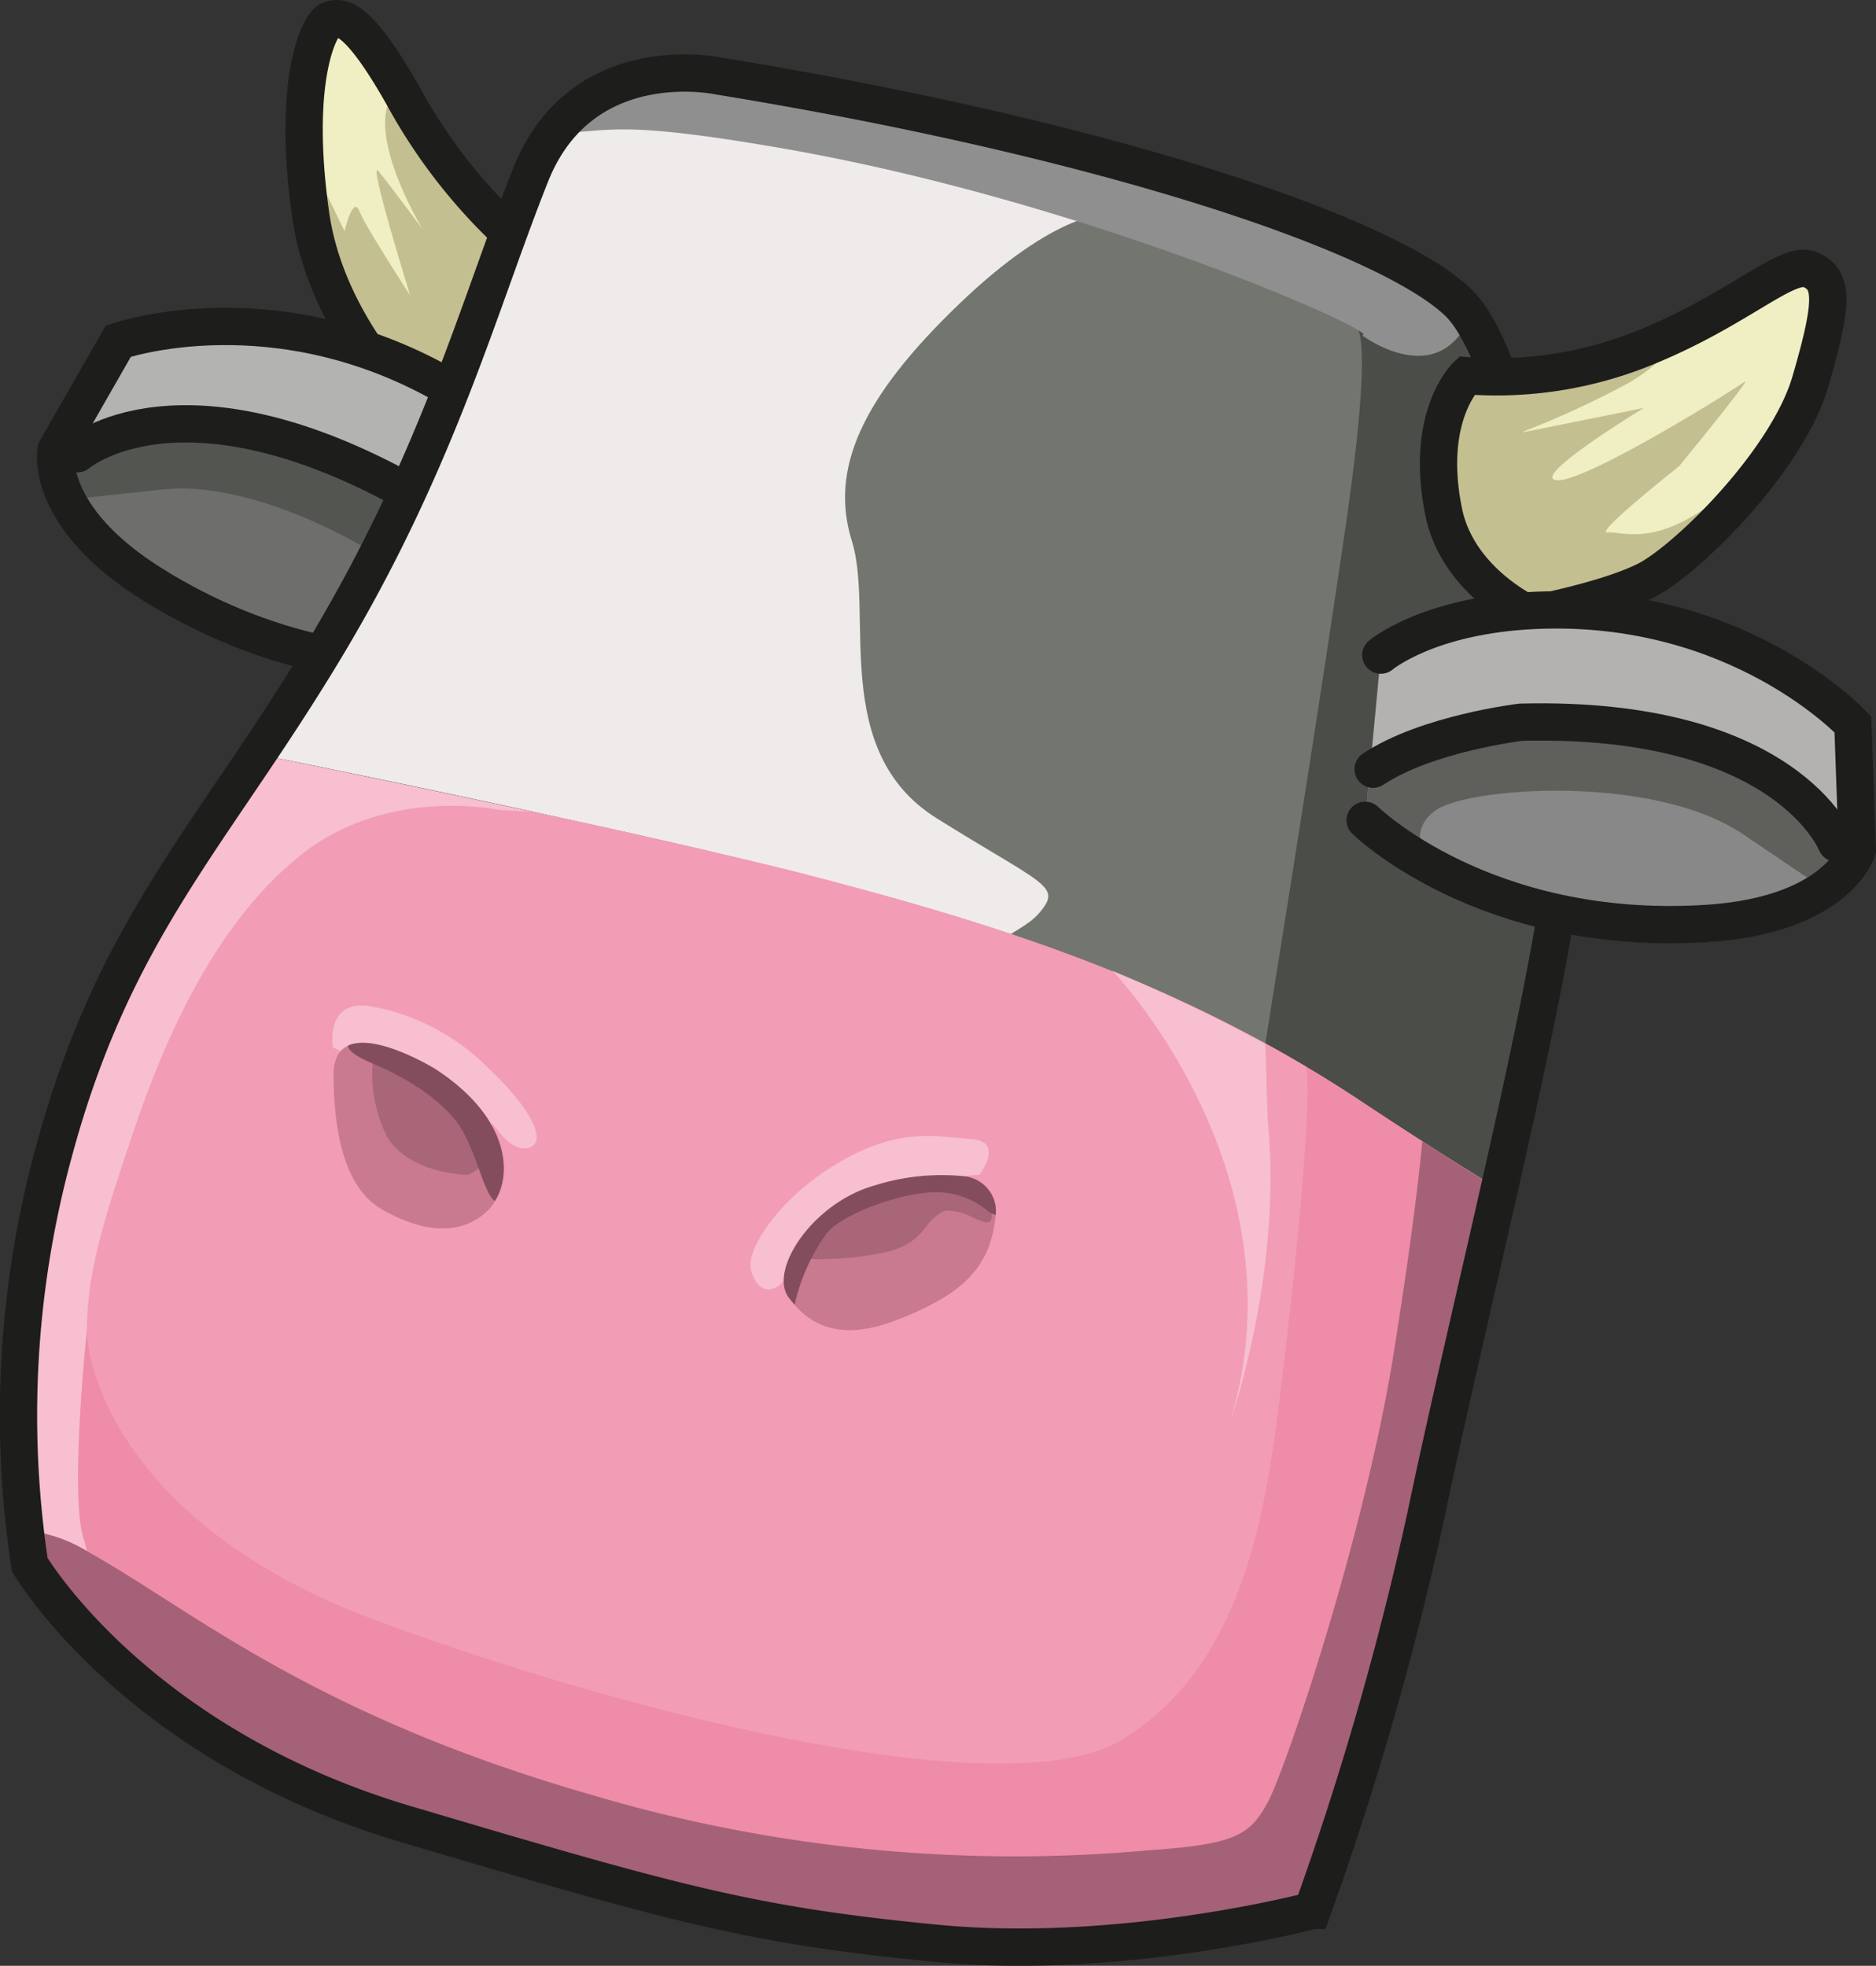<svg xmlns="http://www.w3.org/2000/svg" viewBox="0 0 150.94 158.17"><rect x="0" y="0" width="150.94" height="158.17" fill="#333333" stroke="none"/><defs><style>.cls-1{fill:#c4bf91;}.cls-2{fill:#efefc3;}.cls-11,.cls-3{fill:none;}.cls-3{stroke:#1d1d1b;stroke-linecap:round;stroke-miterlimit:10;stroke-width:3px;}.cls-4{fill:#b3b3b1;}.cls-5{fill:#6e6f6c;}.cls-6{fill:#535551;}.cls-7{fill:#efebea;}.cls-8{fill:#73766f;}.cls-9{fill:#4b4d48;}.cls-10{fill:#8f8f8f;}.cls-12{fill:#f7bfcf;}.cls-13{fill:#ef8ca8;}.cls-14{fill:#f29cb5;}.cls-15{fill:#a56177;}.cls-16{fill:#c97a8f;}.cls-17{fill:#a86678;}.cls-18{fill:#b3b2b1;}.cls-19{fill:#878887;}.cls-20{fill:#5f605c;}.cls-21{fill:#844d5e;}</style></defs><title>holstein</title><g id="Capa_2" data-name="Capa 2"><g id="Capa_1-2" data-name="Capa 1"><path class="cls-1" d="M43,20.54l-6.6,15.35S26.54,28.13,25,17.3s.68-15.36,1.53-15.68,2.2-.48,5.93,6.14A44,44,0,0,0,43,20.54Z"/><path class="cls-2" d="M30.43,13.75c.85,1,3.56,4.68,3.56,4.68s-3.73-6.14-2.88-9.7c.15-.64.36-1.45.56-2.34-3.13-5.22-4.35-5.07-5.13-4.77S24.25,5,24.52,12l3.2,6.6s.68-2.91,1.19-1.62S33,23.77,33,23.77,29.59,12.78,30.43,13.75Z"/><path class="cls-3" d="M43,20.54l-6.6,15.35S26.54,28.13,25,17.3s.68-15.36,1.53-15.68,2.2-.48,5.93,6.14A44,44,0,0,0,43,20.54Z"/><path class="cls-4" d="M45.69,40.34,40.54,52.7s-12.81,3.79-28-5.53c-9.14-5.58-8-11-8-11L9.32,27.8l.2-.35S22.28,23,36.4,31.34a26,26,0,0,1,8.09,7A11,11,0,0,1,45.69,40.34Z"/><path class="cls-5" d="M24.5,40.3c3.2.89,9.84,6.05,11.38,8.9s-1.64,4.23-1.64,4.23l0,0A40.44,40.44,0,0,1,12.5,47.17c-4.13-2.52-6.15-5-7.15-7l7.82-.83C21.81,38.47,21.31,39.42,24.5,40.3Z"/><path class="cls-6" d="M4.48,36.18l.19-.33A38,38,0,0,1,19.5,34.38,30.39,30.39,0,0,1,37,42.87a37.52,37.52,0,0,1,4.87,6.64L40.54,52.7a26.1,26.1,0,0,1-6.32.76l0,0s3.18-1.37,1.64-4.23S21.81,38.47,13.17,39.38l-7.82.83A6.79,6.79,0,0,1,4.48,36.18Z"/><path class="cls-3" d="M45.68,40.35s-1.83-4.63-9.28-9C22.28,23,9.52,27.45,9.52,27.45l-5,8.73s-1.13,5.4,8,11"/><path class="cls-3" d="M6.23,36.51s8.31-7.21,27,3.32c0,0,6.26,4.34,8.72,8.91"/><path class="cls-3" d="M12.5,47.17c15.23,9.32,28,5.53,28,5.53"/><path class="cls-7" d="M117.35,24.36c-5.76-5.52-28.56-13.2-59.52-18.24,0,0-11-2.4-15.12,7.92s-7.44,23-16.56,38.16c-1.87,3.1-3.69,5.87-5.44,8.48,10,2,32.06,6.61,43.36,9.52C79,74,94.31,78.6,109.19,88.44c5,3.29,8.69,5.64,11.43,7.31,2.36-10.41,4.49-20.29,5.13-26C127,58.92,123.11,29.88,117.35,24.36Z"/><path class="cls-8" d="M89.06,17.25s-4-.36-11.88,7.2S66.74,37.77,68.54,43.53s-1.8,16.92,6.84,22.32,10.08,5.4,8.28,7.56-6.48,2.52-.72,5c14,6.13,18.72,10.44,18.72,10.44l12.6-60.84S105.62,19.41,89.06,17.25Z"/><path class="cls-9" d="M112.66,21.22l-4.19,5.06s2.64-3.36-.24,16.32c-2.67,18.24-6,38.54-6.42,41.4,2.47,1.36,4.93,2.82,7.38,4.44,5,3.29,8.69,5.64,11.43,7.31,2.36-10.41,4.49-20.29,5.13-26,1.2-10.8-2.64-39.84-8.4-45.36A21.56,21.56,0,0,0,112.66,21.22Z"/><path class="cls-10" d="M117.35,24.36c-5.76-5.52-28.56-13.2-59.52-18.24,0,0-8.46-1.83-13.3,4.62,4.64-.14,5-1.11,18.1,1.14,25,4.29,49.1,15.16,46.95,15.09,0,0,5.13,3.87,8-.21a5.36,5.36,0,0,0,.63-1.34A6.85,6.85,0,0,0,117.35,24.36Z"/><path class="cls-11" d="M64.07,70.2c-11.3-2.91-33.38-7.49-43.36-9.52C13.93,70.78,8.18,78.37,4.31,92.76a80.43,80.43,0,0,0-1.92,33.12s8.4,14.4,30.24,20.88,27.84,8.16,42.72,9.6,30.24-2.64,30.24-2.64A256.09,256.09,0,0,0,114.71,122c1.57-7.53,3.83-17.11,5.91-26.29-2.74-1.67-6.45-4-11.43-7.31C94.31,78.6,79,74,64.07,70.2Z"/><path class="cls-12" d="M64.07,70.2c-11.3-2.91-33.38-7.49-43.36-9.52C13.93,70.78,8.18,78.37,4.31,92.76a80.43,80.43,0,0,0-1.92,33.12s8.4,14.4,30.24,20.88,27.84,8.16,42.72,9.6,30.24-2.64,30.24-2.64A256.09,256.09,0,0,0,114.71,122c1.57-7.53,3.83-17.11,5.91-26.29-2.74-1.67-6.45-4-11.43-7.31C94.31,78.6,79,74,64.07,70.2Z"/><path class="cls-11" d="M117.35,24.36c-5.76-5.52-28.56-13.2-59.52-18.24,0,0-11-2.4-15.12,7.92s-7.44,23-16.56,38.16c-1.87,3.1-3.69,5.87-5.44,8.48,10,2,32.06,6.61,43.36,9.52C79,74,94.31,78.6,109.19,88.44c5,3.29,8.69,5.64,11.43,7.31,2.36-10.41,4.49-20.29,5.13-26C127,58.92,123.11,29.88,117.35,24.36Z"/><path class="cls-13" d="M32.63,146.76c21.84,6.48,27.84,8.16,42.72,9.6s30.24-2.64,30.24-2.64A256.09,256.09,0,0,0,114.71,122c1.57-7.53,3.83-17.11,5.91-26.29-2.74-1.67-6.45-4-11.43-7.31-2.45-1.62-4.91-3.08-7.38-4.44a86,86,0,0,1-1.74,25.8C97,124.44,92.39,134.28,86.63,135A96.39,96.39,0,0,1,36,128C12,117.72,7,106.92,7,106.92s-1.44,13.44-.24,17c.6,1.81.48,4.77.93,8.33A58.4,58.4,0,0,0,32.63,146.76Z"/><path class="cls-14" d="M43,65.34l-2.91-.18s-8.88-1.92-15.84,3.6-11,14.88-13.44,22.08S7,102.36,7,106.92s4.32,16.32,22.8,23.28S80.63,145.8,90.23,140s11.52-17.76,12.72-27.36,2.64-23.76,2.16-26.64l0-.16c-13.59-8.1-27.5-12.19-41-15.68C58.67,68.81,50.81,67,43,65.34Z"/><path class="cls-12" d="M89.51,78.12S105,94.17,99,114.33c0,0,4.23-12,3-24.21L101.81,84A128.29,128.29,0,0,0,89.51,78.12Z"/><path class="cls-12" d="M26.78,84.27s-.63-3.78,2.88-3.33a17.64,17.64,0,0,1,9.63,5c3.59,3.37,4.68,5.94,3.33,6.39S40.1,91,39.74,90.57,26.78,84.27,26.78,84.27Z"/><path class="cls-12" d="M78.8,94.53s2.07-2.7-.63-2.88-5.67-1-10.53,1.8-7.74,7.11-7.2,8.82,1.57,1.78,2.43,1S65.39,98,69.8,96.33A33.4,33.4,0,0,1,78.8,94.53Z"/><path class="cls-15" d="M114.71,122c1.57-7.53,3.83-17.11,5.91-26.29-1.68-1-3.72-2.29-6.18-3.88-.31,3.25-1,8.92-2.37,17.45-2.4,14.64-8.64,33.12-10.08,35.76s-2.64,3.36-9.6,3.84a119.67,119.67,0,0,1-45.12-4.56C25,137.88,15.35,129.48,7.19,124.92a12,12,0,0,0-5.2-1.8c.2,1.77.4,2.76.4,2.76s8.4,14.4,30.24,20.88,27.84,8.16,42.72,9.6,30.24-2.64,30.24-2.64A256.09,256.09,0,0,0,114.71,122Z"/><path class="cls-16" d="M35,86s-8.16-5-8.16.48c0,4.11.73,9,3.84,10.8s6,2.16,8.16.48C41.42,95.82,41.75,90.36,35,86Z"/><path class="cls-16" d="M80.11,97.69a2.84,2.84,0,0,0-2.45-3,17.94,17.94,0,0,0-7.35.75c-5,1.44-8.48,6.85-6.84,9s4,3.51,8.52,1.83C77.43,104.19,79.75,102,80.11,97.69Z"/><path class="cls-17" d="M37.58,94.53s-4.77-.09-6.48-3.15a11.4,11.4,0,0,1-1-6.84s5.13,2.25,7,4.86S39.56,93.9,37.58,94.53Z"/><path class="cls-17" d="M78.78,95.82s1.15,1.29,1,2.2-1.73-.36-2.64-.5-1.1-.3-2,.47-1.14,2.22-4.27,2.84a25.41,25.41,0,0,1-5.65.47s.73-3.37,2.3-4.35a22.47,22.47,0,0,1,7.18-2.18A13.1,13.1,0,0,1,78.78,95.82Z"/><path class="cls-3" d="M57.83,6.12h0s-11-2.4-15.12,7.92-7.44,23-16.56,38.16S9.18,74.65,4.31,92.76a80.43,80.43,0,0,0-1.92,33.12s8.4,14.4,30.24,20.88,27.84,8.16,42.72,9.6,30.24-2.64,30.24-2.64A256.09,256.09,0,0,0,114.71,122c3.36-16.08,9.84-41.52,11-52.32s-2.64-39.84-8.4-45.36S88.79,11.16,57.83,6.12Z"/><path class="cls-1" d="M118,30.23A31.66,31.66,0,0,0,132.28,28c7.62-3.07,11.52-7.11,13.38-6.3s1.87,2.58,0,9-10,14.39-13.21,16-9.32,2.75-9.32,2.75-6.33-6.7-6.95-9S118,30.23,118,30.23Z"/><path class="cls-2" d="M145.66,21.67c-1.56-.68-4.57,2-10,4.77a13.37,13.37,0,0,1-4.75,4.44c-5.42,2.91-9,4-8.3,3.88s9.66-1.94,9.66-1.94-9.32,5.66-7,5.82,14.23-7.27,15.08-7.92-5.25,6.79-5.25,6.79-6.95,5.5-5.76,5.33,4.91,1.94,12-5.65c.93-1,1.79-1.89,2.59-2.71a17.61,17.61,0,0,0,1.64-3.76C147.53,24.25,147.53,22.47,145.66,21.67Z"/><path class="cls-3" d="M118,30.23A31.66,31.66,0,0,0,132.28,28c7.62-3.07,11.52-7.11,13.38-6.3s1.87,2.58,0,9-10,14.39-13.21,16-9.32,2.75-9.32,2.75-5.93-2.67-7-8.4C114.62,33.41,118,30.23,118,30.23Z"/><path class="cls-18" d="M149.44,68.37s-1.54,5.29-12.24,5.94C119.38,75.39,109.84,66,109.84,66l1.26-13.32a11.27,11.27,0,0,1,2-1.21,26.09,26.09,0,0,1,10.43-2.39c16.38-.72,25.56,9.18,25.56,9.18v.41Z"/><path class="cls-19" d="M129.82,62.61c-3.24-.72-11.52.72-14.22,2.52s-.54,4.5-.54,4.5v0a40.36,40.36,0,0,0,22.13,4.64c4.82-.29,7.78-1.53,9.57-2.8l-6.51-4.4C133.06,62.25,133.06,63.33,129.82,62.61Z"/><path class="cls-20" d="M149.44,68.37l0-.38A37.8,37.8,0,0,0,137,59.73,30.35,30.35,0,0,0,117.58,59a37.57,37.57,0,0,0-7.42,3.59L109.84,66a26,26,0,0,0,5.23,3.64v0s-2.16-2.7.54-4.5,17.46-2.88,24.66,2l6.51,4.4A6.81,6.81,0,0,0,149.44,68.37Z"/><path class="cls-3" d="M111.1,52.71s3.79-3.22,12.42-3.6c16.38-.72,25.56,9.18,25.56,9.18l.36,10.08s-1.55,5.29-12.24,5.94"/><path class="cls-3" d="M137.2,74.31C119.38,75.39,109.84,66,109.84,66"/><path class="cls-3" d="M147.74,67.83s-4-10.26-25.38-9.72c0,0-7.56.9-11.88,3.78"/><path class="cls-21" d="M35,86s-4.73-2.92-7-1.87c0,.28.34.76,2,1.45,3,1.27,5.58,3,6.93,4.95s2.06,5.73,2.9,6.09C41.34,94.17,40.72,89.7,35,86Z"/><path class="cls-21" d="M77.66,94.65a17.94,17.94,0,0,0-7.35.75c-5,1.44-8.48,6.85-6.84,9,.14.18.28.36.43.53l.05,0a15.51,15.51,0,0,1,2.61-5.76c1.36-1.56,6-3.24,8.73-3.24a6.47,6.47,0,0,1,4.32,1.62l.5.22v0A2.8,2.8,0,0,0,79.73,96,2.89,2.89,0,0,0,77.66,94.65Z"/></g></g></svg>